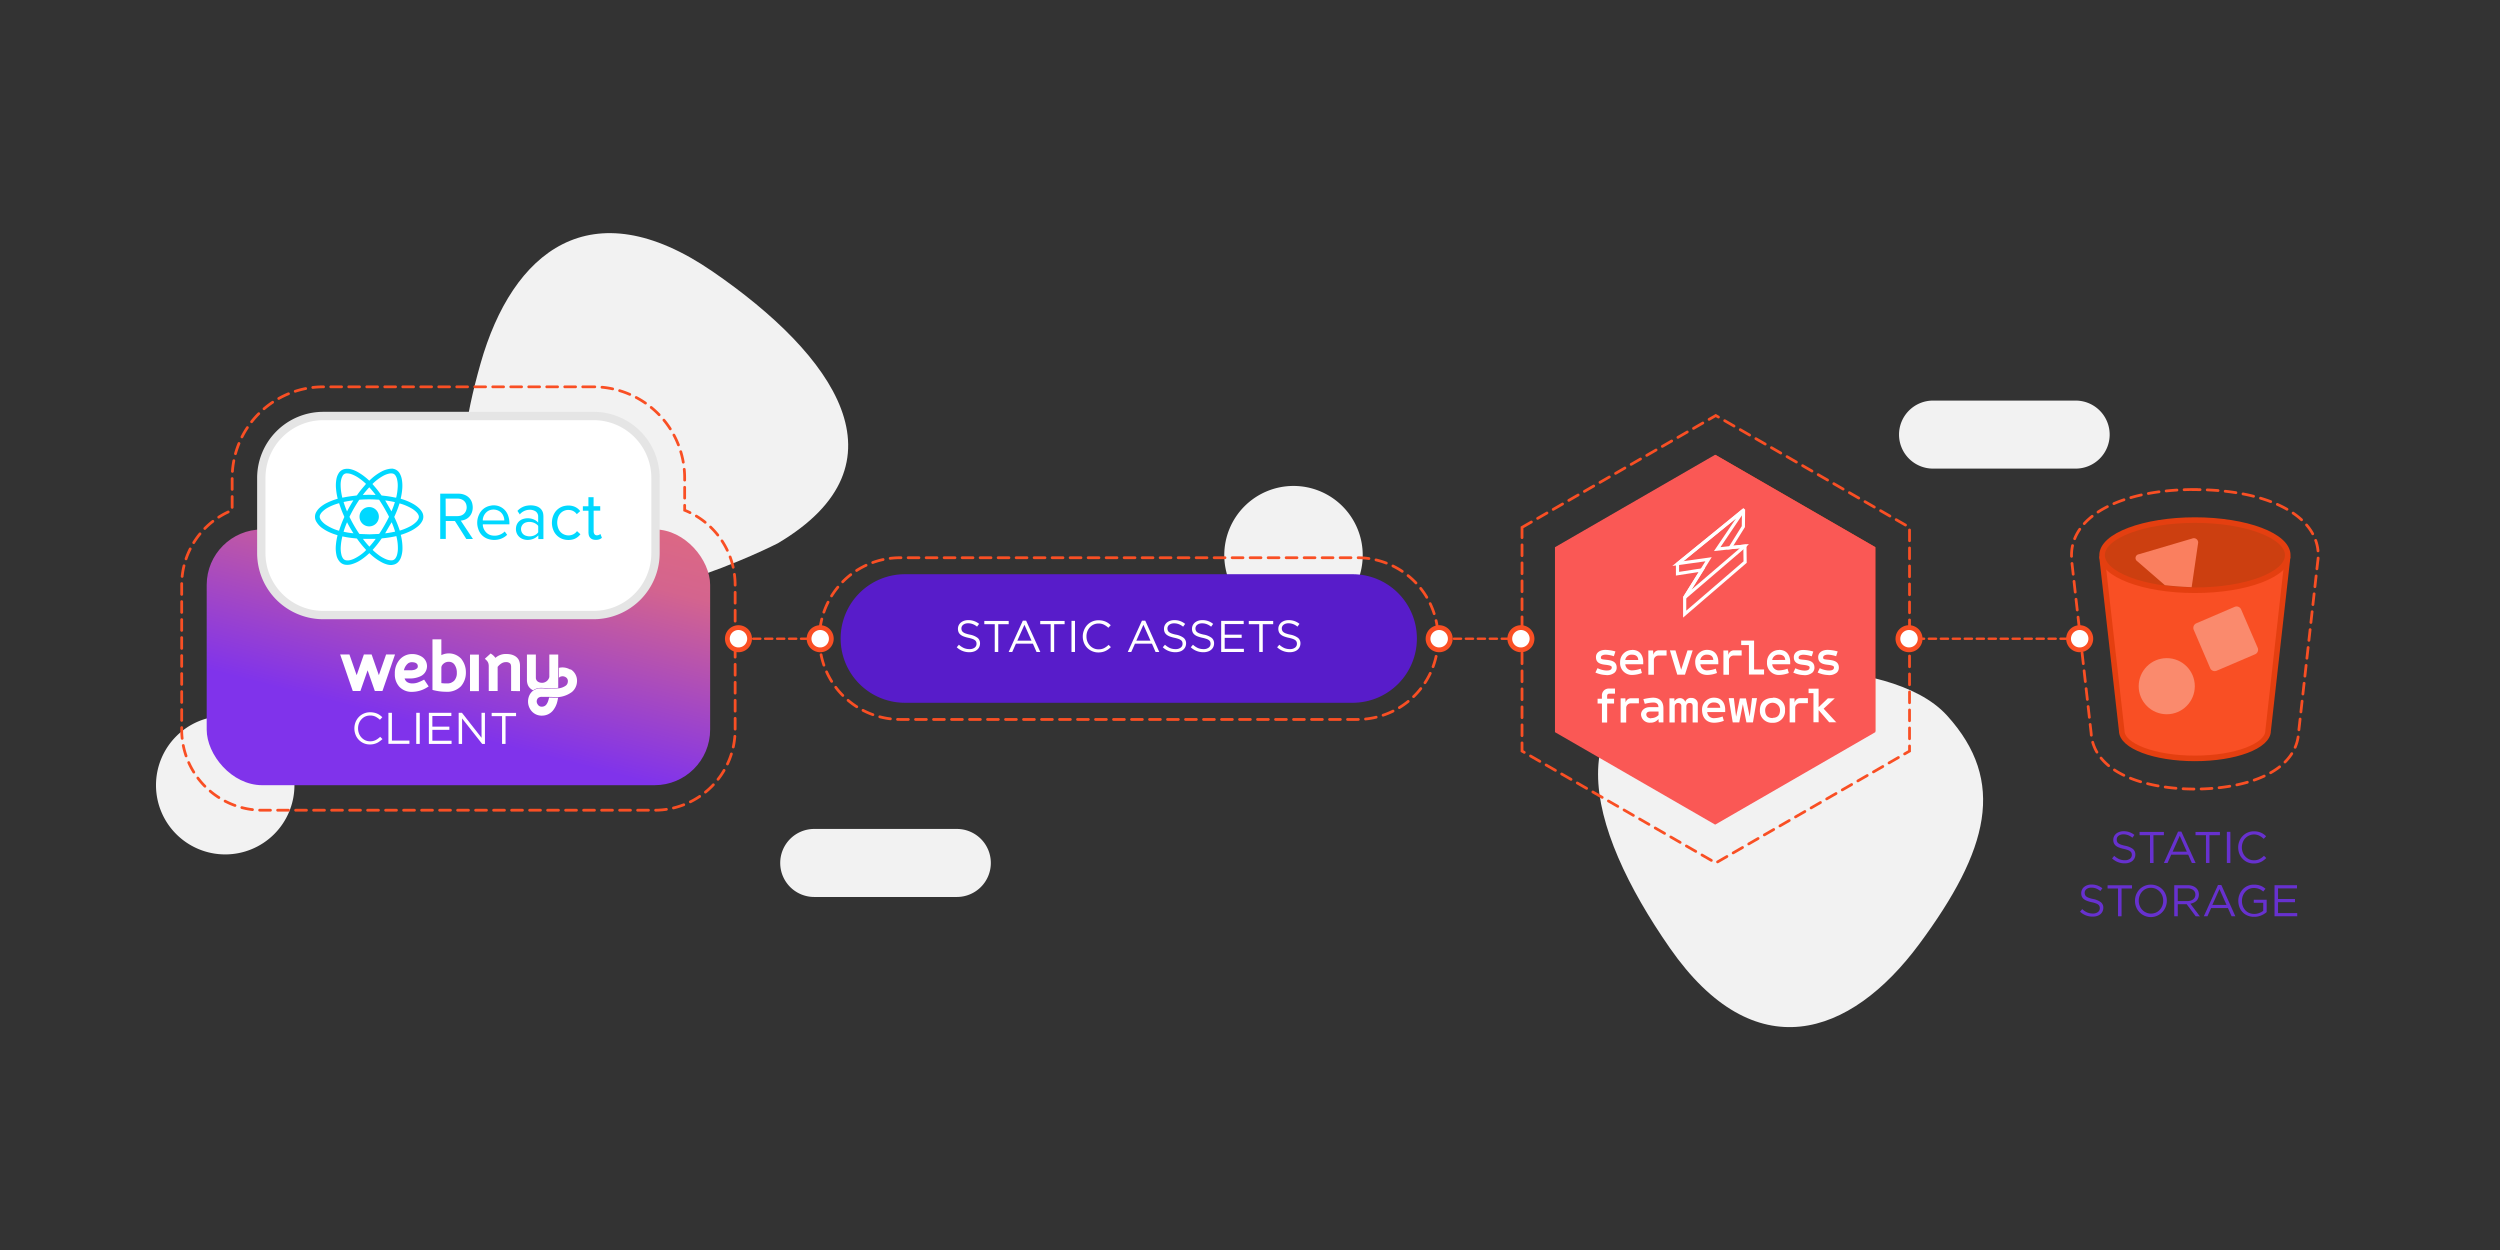 <svg xmlns="http://www.w3.org/2000/svg" xmlns:xlink="http://www.w3.org/1999/xlink" viewBox="0 0 900 450"><rect x="0" y="0" width="900" height="450" fill="#333333" stroke="none"/><defs><linearGradient id="a" x1="158.39" y1="262.56" x2="190.61" y2="136.71" gradientUnits="userSpaceOnUse"><stop offset="0" stop-color="#8033eb"/><stop offset="0.53" stop-color="#d4648e"/><stop offset="1" stop-color="#ec7071"/></linearGradient></defs><title>Artboard 2 copy 4</title><path d="M759.48,156.45a12.25,12.25,0,0,1-12.25,12.25H695.9a12.25,12.25,0,0,1-12.25-12.25h0a12.25,12.25,0,0,1,12.25-12.24h51.33a12.25,12.25,0,0,1,12.25,12.24Z" style="fill:#f2f2f2"/><path d="M356.7,310.66a12.24,12.24,0,0,1-12.24,12.25H293.13a12.24,12.24,0,0,1-12.25-12.25h0a12.24,12.24,0,0,1,12.25-12.24h51.33a12.24,12.24,0,0,1,12.24,12.24Z" style="fill:#f2f2f2"/><path d="M280,195.59s-58.87,30.26-87.38,15.68S161.55,171.2,173,130.86s39.66-63.25,83.48-33.16S328.31,167,280,195.59Z" style="fill:#f2f2f2"/><path d="M613.64,241.41s65.77-7.53,87.29,16.18,15,48.47-9.94,82.19-59.44,45.17-89.81,1.55S558.39,251.11,613.64,241.41Z" style="fill:#f2f2f2"/><path d="M490.58,199.86a24.92,24.92,0,1,1-24.92-24.92A24.92,24.92,0,0,1,490.58,199.86Z" style="fill:#f2f2f2"/><path d="M106,282.68a24.92,24.92,0,1,1-24.92-24.93A24.92,24.92,0,0,1,106,282.68Z" style="fill:#f2f2f2"/><path d="M756.75,200.71l7.07,62.36c0,5.5,11.8,9.95,26.35,9.95s26.35-4.45,26.35-9.95l7-62.36Z" style="fill:#f94f24;stroke:#e43f10;stroke-linecap:round;stroke-linejoin:round;stroke-width:2px"/><path d="M823.59,199.86c0,7-15,12.63-33.42,12.63s-33.42-5.66-33.42-12.63,15-12.63,33.42-12.63S823.59,192.88,823.59,199.86Z" style="fill:#cc3f10;stroke:#e43f10;stroke-linecap:round;stroke-miterlimit:10;stroke-width:2px"/><path d="M812.77,233.2a1.78,1.78,0,0,1-.94,2.34L798,241.46a1.78,1.78,0,0,1-2.34-.94l-5.92-13.79a1.79,1.79,0,0,1,.94-2.34l13.79-5.92a1.78,1.78,0,0,1,2.34.94Z" style="fill:#fa8a6d"/><circle cx="780.03" cy="247.03" r="10.1" style="fill:#fa8a6d"/><path d="M789,211.38l2.29-15.69a1.55,1.55,0,0,0-2.1-1.82L770,199.53a1.38,1.38,0,0,0-.56,2.54l9.91,8.59C781.35,210.89,784.9,211.23,789,211.38Z" style="fill:#fa7f5f"/><path d="M790.17,176.23c-26.57,0-44.42,9.49-44.42,23.63,0,.16,0,.33,0,.5a10.31,10.31,0,0,0,.06,1.57l7,62c.25,4.32,2.56,11.61,14.25,16.27,6.25,2.49,14.45,3.86,23.08,3.86s16.83-1.37,23.08-3.86c11.7-4.67,14-12,14.25-16.28l6.91-61.73a15.32,15.32,0,0,0,.18-2.29c0-14.14-17.85-23.63-44.42-23.63Z" style="fill:none;stroke:#f94f24;stroke-linecap:round;stroke-miterlimit:10;stroke-dasharray:3.888,2.592"/><rect x="74.41" y="190.59" width="181.24" height="92.08" rx="20" ry="20" style="fill:url(#a)"/><polygon points="560.25 196.97 617.68 163.81 675.12 196.97 675.12 263.28 617.68 296.45 560.25 263.28 560.25 196.97" style="fill:#f94f24"/><polygon points="547.93 189.86 617.68 149.59 687.43 189.86 687.43 270.39 617.68 310.66 547.93 270.39 547.93 189.86" style="fill:none;stroke:#f94f24;stroke-linecap:round;stroke-miterlimit:10;stroke-dasharray:3.888,2.592"/><path d="M510.08,229.86A23.14,23.14,0,0,1,486.94,253H325.77a23.14,23.14,0,0,1-23.14-23.14h0a23.14,23.14,0,0,1,23.14-23.14H486.94a23.14,23.14,0,0,1,23.14,23.14Z" style="fill:#581cca"/><path d="M517.71,229.86A29.08,29.08,0,0,1,488.63,259H324.08A29.09,29.09,0,0,1,295,229.86h0a29.08,29.08,0,0,1,29.08-29.08H488.63a29.07,29.07,0,0,1,29.08,29.08Z" style="fill:none;stroke:#f94f24;stroke-linecap:round;stroke-miterlimit:10;stroke-dasharray:3.888,2.592"/><path d="M346.25,227a1.47,1.47,0,0,0,.47.58,3.14,3.14,0,0,0,.92.48,11.08,11.08,0,0,0,1.52.41,6.63,6.63,0,0,1,2.76,1.15,2.49,2.49,0,0,1,.89,2,3,3,0,0,1-.28,1.31,2.8,2.8,0,0,1-.79,1,3.29,3.29,0,0,1-1.2.64,5,5,0,0,1-1.54.23,6.51,6.51,0,0,1-4.57-1.78l.78-.92a6.92,6.92,0,0,0,1.78,1.19,5.11,5.11,0,0,0,2.06.39,2.9,2.9,0,0,0,1.82-.53,1.69,1.69,0,0,0,.68-1.39,1.81,1.81,0,0,0-.13-.72,1.5,1.5,0,0,0-.45-.57,3.18,3.18,0,0,0-.89-.46,11.41,11.41,0,0,0-1.45-.4,12.32,12.32,0,0,1-1.68-.48,4.13,4.13,0,0,1-1.18-.66,2.39,2.39,0,0,1-.69-.9,3.17,3.17,0,0,1-.22-1.22,2.84,2.84,0,0,1,.27-1.23,3,3,0,0,1,.77-1,3.87,3.87,0,0,1,1.17-.64,4.62,4.62,0,0,1,1.47-.23,6.1,6.1,0,0,1,2.15.34,6.23,6.23,0,0,1,1.79,1l-.74,1a5.5,5.5,0,0,0-1.58-.92,4.81,4.81,0,0,0-1.65-.29,3.43,3.43,0,0,0-1,.14,2.66,2.66,0,0,0-.75.39,1.64,1.64,0,0,0-.65,1.3A2.09,2.09,0,0,0,346.25,227Z" style="fill:#fff"/><path d="M359.37,234.71h-1.26v-10h-3.76v-1.17h8.78v1.17h-3.76Z" style="fill:#fff"/><path d="M374.51,234.71h-1.36l-1.31-3h-6.1l-1.33,3h-1.29l5.1-11.28h1.18Zm-5.71-9.79-2.56,5.71h5.1Z" style="fill:#fff"/><path d="M379.5,234.71h-1.26v-10h-3.76v-1.17h8.78v1.17H379.5Z" style="fill:#fff"/><path d="M387,223.51v11.2h-1.26v-11.2Z" style="fill:#fff"/><path d="M399,233.74a5.62,5.62,0,0,1-2.19,1,6.54,6.54,0,0,1-1.39.14,5.5,5.5,0,0,1-2.24-.45,5.43,5.43,0,0,1-2.95-3,6.16,6.16,0,0,1-.43-2.28,6,6,0,0,1,.43-2.25A5.82,5.82,0,0,1,391.4,225a5.52,5.52,0,0,1,4.07-1.7,7.24,7.24,0,0,1,1.38.12,6.72,6.72,0,0,1,1.15.36,6.13,6.13,0,0,1,1,.56,9.89,9.89,0,0,1,.87.73L399,226a6.7,6.7,0,0,0-1.54-1.1,4.19,4.19,0,0,0-2-.43,4.1,4.1,0,0,0-1.72.35,4.17,4.17,0,0,0-1.37,1,4.63,4.63,0,0,0-.92,1.47,4.89,4.89,0,0,0-.32,1.81,5,5,0,0,0,.32,1.83,4.63,4.63,0,0,0,.92,1.47,4.35,4.35,0,0,0,1.37,1,4.11,4.11,0,0,0,1.72.36,4.39,4.39,0,0,0,2-.42,7.1,7.1,0,0,0,1.63-1.19l.83.81A8.44,8.44,0,0,1,399,233.74Z" style="fill:#fff"/><path d="M417.34,234.71H416l-1.31-3h-6.1l-1.33,3H406l5.1-11.28h1.19Zm-5.71-9.79-2.56,5.71h5.1Z" style="fill:#fff"/><path d="M420.43,227a1.44,1.44,0,0,0,.46.58,3.35,3.35,0,0,0,.93.48,10.33,10.33,0,0,0,1.52.41,6.63,6.63,0,0,1,2.76,1.15,2.52,2.52,0,0,1,.89,2,3,3,0,0,1-.29,1.31,2.89,2.89,0,0,1-.78,1,3.29,3.29,0,0,1-1.2.64,5.07,5.07,0,0,1-1.54.23,6.51,6.51,0,0,1-4.58-1.78l.79-.92a6.88,6.88,0,0,0,1.77,1.19,5.16,5.16,0,0,0,2.07.39,2.87,2.87,0,0,0,1.81-.53,1.66,1.66,0,0,0,.68-1.39,2,2,0,0,0-.12-.72,1.5,1.5,0,0,0-.45-.57,3.33,3.33,0,0,0-.89-.46,11.91,11.91,0,0,0-1.45-.4,11.91,11.91,0,0,1-1.68-.48,4,4,0,0,1-1.18-.66,2.39,2.39,0,0,1-.69-.9,3,3,0,0,1-.22-1.22,2.84,2.84,0,0,1,.27-1.23,3,3,0,0,1,.77-1,3.94,3.94,0,0,1,1.16-.64,4.64,4.64,0,0,1,1.48-.23,5.85,5.85,0,0,1,3.93,1.36l-.73,1a5.63,5.63,0,0,0-1.58-.92,4.87,4.87,0,0,0-1.66-.29,3.31,3.31,0,0,0-1,.14,2.66,2.66,0,0,0-.75.39,1.64,1.64,0,0,0-.65,1.3A1.88,1.88,0,0,0,420.43,227Z" style="fill:#fff"/><path d="M430.51,227a1.44,1.44,0,0,0,.46.58,3.35,3.35,0,0,0,.93.48,10.33,10.33,0,0,0,1.52.41,6.63,6.63,0,0,1,2.76,1.15,2.52,2.52,0,0,1,.89,2,3,3,0,0,1-.29,1.31,2.89,2.89,0,0,1-.78,1,3.29,3.29,0,0,1-1.2.64,5.07,5.07,0,0,1-1.54.23,6.51,6.51,0,0,1-4.58-1.78l.79-.92a6.88,6.88,0,0,0,1.77,1.19,5.16,5.16,0,0,0,2.07.39,2.87,2.87,0,0,0,1.81-.53,1.66,1.66,0,0,0,.68-1.39,2,2,0,0,0-.12-.72,1.5,1.5,0,0,0-.45-.57,3.33,3.33,0,0,0-.89-.46,11.91,11.91,0,0,0-1.45-.4,11.91,11.91,0,0,1-1.68-.48,4,4,0,0,1-1.18-.66,2.39,2.39,0,0,1-.69-.9,3,3,0,0,1-.22-1.22,2.84,2.84,0,0,1,.27-1.23,3,3,0,0,1,.77-1,3.94,3.94,0,0,1,1.16-.64,4.64,4.64,0,0,1,1.48-.23,5.85,5.85,0,0,1,3.93,1.36l-.73,1a5.63,5.63,0,0,0-1.58-.92,4.87,4.87,0,0,0-1.66-.29,3.31,3.31,0,0,0-1,.14,2.66,2.66,0,0,0-.75.39,1.64,1.64,0,0,0-.65,1.3A1.88,1.88,0,0,0,430.51,227Z" style="fill:#fff"/><path d="M447.74,224.66h-6.83v3.83H447v1.15h-6.11v3.92h6.91v1.15h-8.18v-11.2h8.1Z" style="fill:#fff"/><path d="M454.59,234.71h-1.27v-10h-3.76v-1.17h8.79v1.17h-3.76Z" style="fill:#fff"/><path d="M461.6,227a1.44,1.44,0,0,0,.46.58,3.08,3.08,0,0,0,.93.48,10.33,10.33,0,0,0,1.52.41,6.63,6.63,0,0,1,2.76,1.15,2.52,2.52,0,0,1,.89,2,3,3,0,0,1-.29,1.31,2.89,2.89,0,0,1-.78,1,3.42,3.42,0,0,1-1.21.64,5,5,0,0,1-1.53.23,6.51,6.51,0,0,1-4.58-1.78l.79-.92a6.71,6.71,0,0,0,1.77,1.19,5.16,5.16,0,0,0,2.07.39,2.89,2.89,0,0,0,1.81-.53,1.66,1.66,0,0,0,.68-1.39,1.81,1.81,0,0,0-.13-.72,1.33,1.33,0,0,0-.45-.57,3.18,3.18,0,0,0-.89-.46,11.41,11.41,0,0,0-1.45-.4,11.75,11.75,0,0,1-1.67-.48,4,4,0,0,1-1.18-.66,2.39,2.39,0,0,1-.69-.9,3,3,0,0,1-.23-1.22,2.71,2.71,0,0,1,.28-1.23,3,3,0,0,1,.76-1,3.87,3.87,0,0,1,1.17-.64,4.62,4.62,0,0,1,1.47-.23,6.16,6.16,0,0,1,2.16.34,6.32,6.32,0,0,1,1.78,1l-.74,1a5.45,5.45,0,0,0-1.57-.92,4.87,4.87,0,0,0-1.66-.29,3.31,3.31,0,0,0-1,.14,2.41,2.41,0,0,0-.75.39,1.58,1.58,0,0,0-.48.58,1.47,1.47,0,0,0-.17.72A1.88,1.88,0,0,0,461.6,227Z" style="fill:#fff"/><path d="M136.72,266.84a5.05,5.05,0,0,1-1,.62,5.76,5.76,0,0,1-2.56.54,5.41,5.41,0,0,1-4-1.67A5.39,5.39,0,0,1,128,264.5a6.32,6.32,0,0,1,0-4.53,5.68,5.68,0,0,1,1.18-1.85,5.42,5.42,0,0,1,1.79-1.24,5.48,5.48,0,0,1,2.27-.46,6.47,6.47,0,0,1,1.38.13,5,5,0,0,1,1.15.36,4.63,4.63,0,0,1,1,.56,8.41,8.41,0,0,1,.87.73l-.87.92a7.37,7.37,0,0,0-1.54-1.1,4.19,4.19,0,0,0-2-.43,4.3,4.3,0,0,0-1.72.35,4.15,4.15,0,0,0-1.37,1,4.29,4.29,0,0,0-.91,1.46,5.18,5.18,0,0,0,0,3.64,4.24,4.24,0,0,0,.91,1.47,4.33,4.33,0,0,0,1.37,1,4.14,4.14,0,0,0,1.72.36,4.26,4.26,0,0,0,2-.43,6.9,6.9,0,0,0,1.63-1.19l.83.82A8.32,8.32,0,0,1,136.72,266.84Z" style="fill:#fff"/><path d="M139.83,256.61h1.26v10h6.31v1.17h-7.57Z" style="fill:#fff"/><path d="M151.11,256.61v11.2h-1.26v-11.2Z" style="fill:#fff"/><path d="M162.49,257.76h-6.84v3.83h6.12v1.15h-6.12v3.92h6.92v1.15h-8.18v-11.2h8.1Z" style="fill:#fff"/><path d="M173.35,256.61h1.23v11.2h-1l-7.23-9.18v9.18h-1.23v-11.2h1.18l7.06,9Z" style="fill:#fff"/><path d="M182,267.81h-1.26v-10H177v-1.17h8.78v1.17H182Z" style="fill:#fff"/><path d="M141.57,235.6H139l-2.18,6.23-.43,1.24-2.61-7.47H131l-2.6,7.47-.44-1.24-2.17-6.23h-3.34l.24.68.84,2.4,2,5.84,1.47,4.25h2.74l2.6-7.46,2.6,7.46h2.74l1.47-4.25,2-5.84.83-2.4.24-.68Zm11.11,9.06-.4.21a16.27,16.27,0,0,1-1.83.82,5.68,5.68,0,0,1-1.95.34,3.4,3.4,0,0,1-2-.53,2.46,2.46,0,0,1-.84-1.25h1.73a8.86,8.86,0,0,0,4.08-.84,4,4,0,0,0,.44-6.95,6.36,6.36,0,0,0-3.52-1,5.87,5.87,0,0,0-4.59,2.1,7.43,7.43,0,0,0-1.66,5,6.59,6.59,0,0,0,1.62,4.67,6,6,0,0,0,4.6,1.84,10.31,10.31,0,0,0,5.53-1.69l.43-.27Zm-5.51-6a2.18,2.18,0,0,1,1.09-.27,4.41,4.41,0,0,1,.87.09,2,2,0,0,1,.7.28,1.23,1.23,0,0,1,.4.4,1.18,1.18,0,0,1,.17.67.93.93,0,0,1-.21.71,2.8,2.8,0,0,1-.84.54,5.34,5.34,0,0,1-2,.21h-1.93a4.35,4.35,0,0,1,.84-1.82A3.66,3.66,0,0,1,147.17,238.63Zm19-1.36a6.09,6.09,0,0,0-7.28-1.45v-5.69h-3.2v18.2l.36.1a18.83,18.83,0,0,0,4.57.58,6.89,6.89,0,0,0,5.34-2,7.47,7.47,0,0,0,1.76-5A7.68,7.68,0,0,0,166.12,237.27Zm-3.62,8.44a3.77,3.77,0,0,1-1.66.29c-.52,0-1.24,0-2-.12v-5.6a1.72,1.72,0,0,1,.53-1.14,2.77,2.77,0,0,1,2.15-.92,2.4,2.4,0,0,1,2.17,1.2,4.92,4.92,0,0,1,.72,2.72,4.09,4.09,0,0,1-.85,2.76A2.92,2.92,0,0,1,162.5,245.71Zm6.65-10.09h3.2v13.16h-3.2Zm18,13.17v-9.13a4.83,4.83,0,0,0-.39-2c-.71-1.45-2.32-2.25-4.52-2.25a5.59,5.59,0,0,0-3.94,1.39,5.39,5.39,0,0,0-1.38-1.35l-.33-.23-2.09,1.9.39.38a3,3,0,0,1,.78,1,3.5,3.5,0,0,1,.23,1.32v8.92h3.2v-8.68a5.28,5.28,0,0,1,1.28-1.2,3,3,0,0,1,1.74-.53,2.08,2.08,0,0,1,1.43.45c.2.18.4.49.4,1.42v8.53Zm4.74-.32c1.8-1.3,3.68-.76,5.57-.69h.35a25.5,25.5,0,0,0,3.1-.19v-12h-3.2v8.11a2.74,2.74,0,0,1-2.44,2.08s-2.16.17-2.41-1.66v-8.52h-3.21v9.13a4.7,4.7,0,0,0,.4,2A3.7,3.7,0,0,0,191.87,248.47Z" style="fill:#fff"/><path d="M205.3,241.06a5.43,5.43,0,0,0-4.11-.63h0v3.63a.79.79,0,0,1,.14-.18,1.12,1.12,0,0,1,.24-.19,2.1,2.1,0,0,1,2.07.09,1.61,1.61,0,0,1,.78,1.63,1.9,1.9,0,0,1-.69,1.39,5.62,5.62,0,0,1-2.58,1h0l-.1,0h0c-.45,0-1.88.16-3.19.14h-.71c-.64,0-1.23-.08-1.73-.12h-.51l-.45,0-.38,0h-.12a5.14,5.14,0,0,0-1.82.68.1.1,0,0,1,0,0,4.33,4.33,0,0,0-1.31,1.35,5.31,5.31,0,0,0,0,5.39,4.8,4.8,0,0,0,4.54,2.38,5.06,5.06,0,0,0,3.61-1.73,8.12,8.12,0,0,0,1.69-3.49c.1-.41.18-.82.24-1.21-.48,0-2.27-.05-3.24-.07-.08.35-.16.69-.26,1a4.56,4.56,0,0,1-.81,1.62,2,2,0,0,1-1.4.66,1.64,1.64,0,0,1-1.62-.81,1.77,1.77,0,0,1,.14-2.31,2,2,0,0,1,1.51-.4c.61,0,1.21,0,1.8,0h.68l3.29.08a9.59,9.59,0,0,0,4.91-1.86,5.13,5.13,0,0,0,1.8-3.58,4.82,4.82,0,0,0-2.29-4.58" style="fill:#fff"/><path d="M116.38,149.76h97.3a22.3,22.3,0,0,1,22.3,22.3v27.05a22.31,22.31,0,0,1-22.31,22.31h-97.3a22.3,22.3,0,0,1-22.3-22.3V172.06A22.31,22.31,0,0,1,116.38,149.76Z" style="fill:#fff;stroke:#e5e5e5;stroke-miterlimit:10;stroke-width:3px"/><path d="M213.68,139.26h-97.3a32.84,32.84,0,0,0-32.8,32.8v11.63a29,29,0,0,0-18.17,26.9v52.09a29,29,0,0,0,29,29H235.65a29,29,0,0,0,29-29V210.59a29,29,0,0,0-18.17-26.9V172.06a32.84,32.84,0,0,0-32.8-32.8Z" style="fill:none;stroke:#f94f24;stroke-linecap:round;stroke-miterlimit:10;stroke-dasharray:3.888,2.592"/><path d="M141.25,168.7l.29.06a3.32,3.32,0,0,1,2.36,1.68,6.47,6.47,0,0,1,.77,2.21,13.11,13.11,0,0,1,.15,3.19,22.4,22.4,0,0,1-.55,3.55,1.57,1.57,0,0,0,0,.16l.21.07a19.67,19.67,0,0,1,4,1.64,10.78,10.78,0,0,1,2.48,1.8,5.57,5.57,0,0,1,.95,1.22,3.31,3.31,0,0,1,0,3.46,6.31,6.31,0,0,1-1.47,1.74,13.83,13.83,0,0,1-3.3,2,22.66,22.66,0,0,1-2.64,1l-.21.07c0,.2.09.4.13.6a18.76,18.76,0,0,1,.47,4.22,9.85,9.85,0,0,1-.46,3.05,4.9,4.9,0,0,1-1,1.82,3.23,3.23,0,0,1-2,1.08l-.38.08h-.49l-.18,0-.7-.11a9,9,0,0,1-2.5-1,18.38,18.38,0,0,1-3.76-2.74l-.46-.42a.86.86,0,0,0-.14.13,20.83,20.83,0,0,1-2.8,2.24,11.82,11.82,0,0,1-3.26,1.57,5.68,5.68,0,0,1-2.39.24,3.26,3.26,0,0,1-2.2-1.25,5.16,5.16,0,0,1-1-2,11.88,11.88,0,0,1-.24-3.94,21,21,0,0,1,.55-3.25,1.38,1.38,0,0,0,0-.2l-.17-.06a20.22,20.22,0,0,1-2.26-.8,15.14,15.14,0,0,1-3.36-1.92A7.37,7.37,0,0,1,114,188a3.45,3.45,0,0,1,0-3.91,6.11,6.11,0,0,1,1-1.23,11.44,11.44,0,0,1,2.76-1.86,21.7,21.7,0,0,1,3.64-1.4.94.94,0,0,0,.15-.06s0-.08,0-.11a21.85,21.85,0,0,1-.58-3.5,12.85,12.85,0,0,1,.14-3.45,6,6,0,0,1,.74-2,3.29,3.29,0,0,1,2.07-1.59,4.89,4.89,0,0,1,2.25,0A10,10,0,0,1,128.9,170a20.27,20.27,0,0,1,3.91,2.93l.13.11.71-.65a18.22,18.22,0,0,1,3.75-2.66,9.06,9.06,0,0,1,2.68-.92l.34-.06ZM133,192.36l3.31-.14a.32.32,0,0,0,.3-.17,57.09,57.09,0,0,0,3.35-5.83.37.37,0,0,0,0-.38c-.33-.61-.64-1.24-1-1.84-.73-1.35-1.52-2.65-2.37-3.93a.35.35,0,0,0-.31-.18l-1.51-.08a45.82,45.82,0,0,0-5.24.08.34.34,0,0,0-.28.16,48.47,48.47,0,0,0-3.37,5.85.31.31,0,0,0,0,.32,47.43,47.43,0,0,0,3.39,5.86.29.29,0,0,0,.26.15Zm-10.91-11.2H122l-.39.12a17.38,17.38,0,0,0-3.6,1.48,8.65,8.65,0,0,0-2,1.49,3.72,3.72,0,0,0-.79,1.13,1.62,1.62,0,0,0,0,1.24,3.27,3.27,0,0,0,.58.95,7.18,7.18,0,0,0,1.69,1.47A16.54,16.54,0,0,0,121.8,191l.25.07a1.62,1.62,0,0,1,.06-.17,40,40,0,0,1,1.77-4.6.46.46,0,0,0,0-.44,38.66,38.66,0,0,1-1.74-4.52ZM131.82,198l-1-1.13c-.8-.92-1.54-1.88-2.25-2.88a.36.36,0,0,0-.27-.15l-1.42-.14c-1-.12-2.1-.28-3.14-.5l-.52-.1,0,.16a19.5,19.5,0,0,0-.55,3.65,9.78,9.78,0,0,0,.23,2.75,3.76,3.76,0,0,0,.58,1.35,1.68,1.68,0,0,0,1.19.71,3.42,3.42,0,0,0,1,0,7,7,0,0,0,1.89-.62,15.69,15.69,0,0,0,3.63-2.46Zm10.87-5-.52.11a40,40,0,0,1-4.48.68.48.48,0,0,0-.42.23,36.46,36.46,0,0,1-3,3.8l-.12.14.11.12a21.52,21.52,0,0,0,2,1.69,12.36,12.36,0,0,0,2.74,1.56,5,5,0,0,0,1.9.4,1.72,1.72,0,0,0,1.51-.82,4.32,4.32,0,0,0,.48-1,8.75,8.75,0,0,0,.35-2.59,17,17,0,0,0-.5-4.09Zm-10.91-18.82a1,1,0,0,1-.15-.11,19.28,19.28,0,0,0-2.27-1.85,11.69,11.69,0,0,0-2.81-1.5,5.07,5.07,0,0,0-1.64-.31,1.68,1.68,0,0,0-1.62,1,5,5,0,0,0-.35.83,8.12,8.12,0,0,0-.31,2.45,18.36,18.36,0,0,0,.5,4c0,.16.08.33.11.48.77-.14,1.51-.3,2.26-.41.9-.14,1.81-.25,2.72-.36a.41.41,0,0,0,.35-.19,38.53,38.53,0,0,1,2.51-3.18Zm10.83,5c0-.11.06-.2.08-.29a19.72,19.72,0,0,0,.48-3.41,9.93,9.93,0,0,0-.23-2.93,4,4,0,0,0-.65-1.47,1.59,1.59,0,0,0-1-.62,3.24,3.24,0,0,0-1.28.05,7.73,7.73,0,0,0-2.12.83,17.85,17.85,0,0,0-3.75,2.83l-.06.08.09.1c.54.63,1.09,1.25,1.6,1.89s1,1.32,1.49,2a.35.35,0,0,0,.29.16l.72.08a36,36,0,0,1,3.58.57Zm1.25,11.81H144a19.44,19.44,0,0,0,3.88-1.63,9.27,9.27,0,0,0,2-1.52,3.8,3.8,0,0,0,.76-1.1,1.57,1.57,0,0,0,0-1.34,3.47,3.47,0,0,0-.63-.93,8.07,8.07,0,0,0-1.78-1.41,18.09,18.09,0,0,0-3.91-1.7l-.48-.14a.77.77,0,0,1-.06.15,35.84,35.84,0,0,1-1.77,4.54.39.39,0,0,0,0,.35,37.6,37.6,0,0,1,1.84,4.57ZM138.65,192a33.67,33.67,0,0,0,3.59-.62A33.25,33.25,0,0,0,141,188C140.18,189.33,139.42,190.65,138.65,192Zm-13.71-4a32.87,32.87,0,0,0-1.26,3.42,24,24,0,0,0,3.56.56C126.41,190.71,125.65,189.4,124.94,188ZM135.25,194h-4.6a34.77,34.77,0,0,0,2.33,2.79A31.78,31.78,0,0,0,135.25,194Zm-4.62-15.81c1.55-.07,3.06-.07,4.6,0a32.55,32.55,0,0,0-2.29-2.76A34.58,34.58,0,0,0,130.63,178.16Zm10.3,5.9a32.19,32.19,0,0,0,1.23-3.32,32.88,32.88,0,0,0-3.5-.61Zm-17.23-3.34a34,34,0,0,0,1.23,3.37c.71-1.37,1.46-2.67,2.29-4C126,180.27,124.87,180.46,123.7,180.72Z" style="fill:#00d8ff;fill-rule:evenodd"/><path d="M165.88,187.43l4.39,6.62-.13,0c-.71,0-1.42,0-2.13,0-.13,0-.17-.06-.23-.15l-3-4.76c-.32-.48-.63-1-.94-1.46a.22.22,0,0,0-.21-.13h-3.15v6.47h-2V177.73H165a5.68,5.68,0,0,1,2.65.59,4.44,4.44,0,0,1,2.44,3.36,5.34,5.34,0,0,1-.18,2.69,4.34,4.34,0,0,1-3.12,2.89c-.22.07-.46.09-.68.14Zm-5.42-1.63h4.18a4,4,0,0,0,1-.12,2.93,2.93,0,0,0,2.06-1.65,3.23,3.23,0,0,0,.24-2,2.83,2.83,0,0,0-1.5-2.13,3.74,3.74,0,0,0-1.8-.4h-4.21Z" style="fill:#00d8ff;fill-rule:evenodd"/><path d="M183.37,188.75h-9.55c0,.16,0,.29,0,.42a4.38,4.38,0,0,0,1.07,2.35,3.74,3.74,0,0,0,2.39,1.27,5.1,5.1,0,0,0,4.32-1.36,1,1,0,0,1,.1-.09l.88,1.2-.51.44a6.4,6.4,0,0,1-3.06,1.31,6.82,6.82,0,0,1-3.11-.21,5.45,5.45,0,0,1-3.74-3.71,6.76,6.76,0,0,1,.29-5.09,5.48,5.48,0,0,1,4-3.2,5.43,5.43,0,0,1,6.43,3.42,8.06,8.06,0,0,1,.5,3.16A.51.51,0,0,1,183.37,188.75Zm-9.56-1.38h7.74a3.9,3.9,0,0,0-.34-1.62,3.64,3.64,0,0,0-2-2,4.06,4.06,0,0,0-2.23-.25,3.48,3.48,0,0,0-1.76.81,4.17,4.17,0,0,0-1.32,2.15A3,3,0,0,0,173.81,187.37Z" style="fill:#00d8ff;fill-rule:evenodd"/><path d="M187.15,185.21l-.87-1.28.09-.11A6,6,0,0,1,190,182a7.12,7.12,0,0,1,2.68.12,4.32,4.32,0,0,1,1.3.52,3.32,3.32,0,0,1,1.57,2.34,6.61,6.61,0,0,1,.08,1c0,2.62,0,5.25,0,7.87v.21h-1.83v-1.31l-.15.13a5,5,0,0,1-3,1.44,4.83,4.83,0,0,1-2.17-.17,3.85,3.85,0,0,1-2.34-1.93,4,4,0,0,1-.37-2.27,3.64,3.64,0,0,1,.84-2,3.71,3.71,0,0,1,1.81-1.15,5.54,5.54,0,0,1,4.27.47,4.21,4.21,0,0,1,.94.74,1.71,1.71,0,0,1,.11.14s0-.07,0-.09c0-.73,0-1.46,0-2.19a2.2,2.2,0,0,0-1.33-2,3.89,3.89,0,0,0-2-.34,4.64,4.64,0,0,0-3.18,1.53A1.06,1.06,0,0,1,187.15,185.21Zm6.61,5.24v-.68c0-.5,0-.5-.36-.84a4.29,4.29,0,0,0-4.11-.84,2.48,2.48,0,0,0-1.62,3.06,2.43,2.43,0,0,0,1.71,1.73,4.1,4.1,0,0,0,2.59,0,3.48,3.48,0,0,0,1.68-1.11.41.41,0,0,0,.11-.3C193.75,191.09,193.76,190.77,193.76,190.45Z" style="fill:#00d8ff;fill-rule:evenodd"/><path d="M208.87,184l-1.22,1.1-.08-.09A3.45,3.45,0,0,0,205,183.6a3.85,3.85,0,0,0-3.26,1.23,4.28,4.28,0,0,0-1,2.06,5.62,5.62,0,0,0,.22,3.25,3.77,3.77,0,0,0,2.4,2.38,3.87,3.87,0,0,0,2.95-.14,3.47,3.47,0,0,0,1.27-1l.14-.18,1.23,1.13a6,6,0,0,1-.81.86,4.82,4.82,0,0,1-2.41,1.11,6.48,6.48,0,0,1-3-.19,5.56,5.56,0,0,1-3.41-3,6.79,6.79,0,0,1-.6-3.47,6.51,6.51,0,0,1,.73-2.62,5.49,5.49,0,0,1,4-2.92,6.1,6.1,0,0,1,3.14.21A4.9,4.9,0,0,1,208.87,184Z" style="fill:#00d8ff;fill-rule:evenodd"/><path d="M211.83,183.86h-2v-1.61h2V179h1.86c0,.27,0,.53,0,.8v2.42c.27,0,.53,0,.78,0h1.61v1.62h-2.37a1.28,1.28,0,0,0,0,.17v7.21a2.12,2.12,0,0,0,.16.83,1.06,1.06,0,0,0,1.11.66,1.82,1.82,0,0,0,1.15-.48s0,.07.06.1c.14.36.28.71.41,1.06s.07.23-.1.37a2.9,2.9,0,0,1-1.46.57,3.89,3.89,0,0,1-1.48-.09,2.16,2.16,0,0,1-1.63-1.79,5.55,5.55,0,0,1-.08-1q0-3.66,0-7.34Z" style="fill:#00d8ff;fill-rule:evenodd"/><path d="M132.93,182.54a3.48,3.48,0,1,1-3.5,3.47A3.47,3.47,0,0,1,132.93,182.54Z" style="fill:#00d8ff;fill-rule:evenodd"/><line x1="295.26" y1="229.94" x2="269.85" y2="229.94" style="fill:#fff;stroke:#f94f24;stroke-linecap:round;stroke-miterlimit:10;stroke-width:0.862px;stroke-dasharray:2.585,1.723"/><path d="M269.85,229.94a4,4,0,1,1-4-4A4,4,0,0,1,269.85,229.94Z" style="fill:#fff;stroke:#f94f24;stroke-linecap:round;stroke-miterlimit:10;stroke-width:1.723px"/><path d="M299.27,229.94a4,4,0,1,1-4-4A4,4,0,0,1,299.27,229.94Z" style="fill:#fff;stroke:#f94f24;stroke-linecap:round;stroke-miterlimit:10;stroke-width:1.723px"/><line x1="547.52" y1="229.94" x2="522.1" y2="229.94" style="fill:#fff;stroke:#f94f24;stroke-linecap:round;stroke-miterlimit:10;stroke-width:0.862px;stroke-dasharray:2.585,1.723"/><path d="M522.1,229.94a4,4,0,1,1-4-4A4,4,0,0,1,522.1,229.94Z" style="fill:#fff;stroke:#f94f24;stroke-linecap:round;stroke-miterlimit:10;stroke-width:1.723px"/><path d="M551.53,229.94a4,4,0,1,1-4-4A4,4,0,0,1,551.53,229.94Z" style="fill:#fff;stroke:#f94f24;stroke-linecap:round;stroke-miterlimit:10;stroke-width:1.723px"/><line x1="748.67" y1="229.94" x2="691.25" y2="229.94" style="fill:#fff;stroke:#f94f24;stroke-linecap:round;stroke-miterlimit:10;stroke-width:0.862px;stroke-dasharray:2.585,1.723"/><path d="M691.25,229.94a4,4,0,1,1-4-4A4,4,0,0,1,691.25,229.94Z" style="fill:#fff;stroke:#f94f24;stroke-linecap:round;stroke-miterlimit:10;stroke-width:1.723px"/><path d="M752.69,229.94a4,4,0,1,1-4-4A4,4,0,0,1,752.69,229.94Z" style="fill:#fff;stroke:#f94f24;stroke-linecap:round;stroke-miterlimit:10;stroke-width:1.723px"/><polygon points="559.79 197 617.46 163.71 675.12 197 675.12 263.58 617.46 296.87 559.79 263.58 559.79 197" style="fill:#fa5855"/><path d="M622.89,197.14l4.72-7.56.06-5.86-.07-.06c-7.45,6.06-16.25,13.32-23.7,19.39,0,0,0,1.19,0,3.49l8.8-1.37q-3.15,5-6.22,10l0,5.92,21.76-18.73-.07-5.76Z" style="fill:none;stroke:#fff;stroke-width:1.146px"/><path d="M628.11,196.61,606.4,215.2h0l8.68-13.87L604,202.89h0l23.57-19.08h0l-9.37,13.87,9.93-1.09s0,0,0,0Z" style="fill:none;stroke:#fff;stroke-width:1.146px"/><path d="M578.4,237.54c1.4.17,3.49.42,3.59,2.57a2.45,2.45,0,0,1-.69,2A4.26,4.26,0,0,1,578,243a9.8,9.8,0,0,1-3.65-.89l.75-1.57a8.28,8.28,0,0,0,2.86.82c2.27.18,2.29-.8,2.27-1.17s-.47-.66-2.08-.85c-1.41-.16-3.57-.4-3.6-2.68-.06-1.88,1.67-2.75,3.55-2.7a14.17,14.17,0,0,1,3.45.56l-.56,1.73a10.24,10.24,0,0,0-2.94-.58c-.82,0-1.73.3-1.73,1S576.66,237.35,578.4,237.54Zm9.16-3.58c4.1,0,4,4.17,4,4.17v1h-6.45a2.36,2.36,0,0,0,2.65,2.19,9,9,0,0,0,2.87-.6l.46,1.56a10.21,10.21,0,0,1-3.4.7,4.23,4.23,0,0,1-4.45-4.54A4.27,4.27,0,0,1,587.56,234Zm2.2,3.63s.12-1.9-2.2-1.9a2.26,2.26,0,0,0-2.47,1.9Zm5.44-1.78a2,2,0,0,1,2-1.69h2.77V236h-3a1.72,1.72,0,0,0-1.57,1.43v5.47h-2v-8.74h1.71l.1,1.7Zm10,5.34,2.3-7h1.87l-2.78,8.73h-2.77l-2.65-8.74h2l2.06,7Zm9.39-7.19c4.09,0,4,4.17,4,4.17v1h-6.45a2.36,2.36,0,0,0,2.65,2.19,9.1,9.1,0,0,0,2.88-.6l.45,1.56a10.21,10.21,0,0,1-3.4.7c-4,0-4.44-3.37-4.44-4.54a4.27,4.27,0,0,1,4.36-4.49Zm2.19,3.63s.12-1.9-2.19-1.9a2.28,2.28,0,0,0-2.48,1.9Zm5.45-1.78a2,2,0,0,1,2-1.69H627V236h-3a1.71,1.71,0,0,0-1.57,1.43v5.47h-2v-8.74h1.71Zm9.24-5.19V241h3.59v1.84h-5.45V232.23h-2.79v-1.61Zm9,3.34c4.1,0,4,4.17,4,4.17v1H638a2.36,2.36,0,0,0,2.65,2.19,9.09,9.09,0,0,0,2.87-.6l.46,1.56a10.21,10.21,0,0,1-3.4.7,4.23,4.23,0,0,1-4.45-4.54A4.27,4.27,0,0,1,640.49,234Zm2.2,3.63s.12-1.9-2.2-1.9a2.26,2.26,0,0,0-2.47,1.9Zm6.92-.05c1.4.17,3.49.42,3.6,2.57a2.48,2.48,0,0,1-.7,2,4.26,4.26,0,0,1-3.26.92,9.65,9.65,0,0,1-3.64-.89l.74-1.57a8.28,8.28,0,0,0,2.86.82c2.27.18,2.29-.8,2.27-1.17s-.47-.66-2.07-.85c-1.42-.16-3.58-.4-3.61-2.68-.06-1.88,1.67-2.75,3.55-2.7a14.06,14.06,0,0,1,3.45.56l-.55,1.73a10.36,10.36,0,0,0-3-.58c-.82,0-1.73.3-1.73,1S647.87,237.35,649.61,237.54Zm8.8,0c1.39.17,3.48.42,3.59,2.57a2.48,2.48,0,0,1-.7,2A4.24,4.24,0,0,1,658,243a9.65,9.65,0,0,1-3.64-.89l.75-1.57a8.19,8.19,0,0,0,2.86.82c2.26.18,2.28-.8,2.26-1.17s-.47-.66-2.07-.85c-1.41-.16-3.58-.4-3.61-2.68-.05-1.88,1.67-2.75,3.56-2.7a14.17,14.17,0,0,1,3.45.56l-.56,1.73a10.36,10.36,0,0,0-2.95-.58c-.82,0-1.72.3-1.72,1S656.66,237.35,658.41,237.54Zm-83.27,14h1.57v-1a2.45,2.45,0,0,1,2.56-2.66h2.15v1.84h-2c-.9,0-.83.68-.83,1.31v.52h2.49v1.73h-2.49v6.83h-1.87v-6.83h-1.57v-1.73Zm10.07,1.52a2,2,0,0,1,2-1.69H590v1.83h-3a1.71,1.71,0,0,0-1.57,1.43v5.47h-2V251.4h1.7l.11,1.7Zm13.64,7h-1.68l-.12-1.21a3.45,3.45,0,0,1-2.84,1.31,3.1,3.1,0,0,1-3.42-2.95c0-1.29,1.14-2.64,3.18-2.64h3.08s.18-1.66-1.78-1.66a11.29,11.29,0,0,0-3.12.49l-.52-1.7a18.73,18.73,0,0,1,3.42-.54c2.32,0,3.8,1.21,3.8,3.86v5Zm-4.41-1.54a3.6,3.6,0,0,0,2.66-1.1v-1.27s-1.11,0-2.79,0c-1.18,0-1.62.43-1.62,1.08S593.25,258.6,594.44,258.6Zm12.29-5.89a2.08,2.08,0,0,1,2.22-1.37,2.23,2.23,0,0,1,2.28,1.83v7h-1.86v-5.78c0-.77-.23-1.24-1.12-1.24-.71,0-1.15.43-1.15,1.34v5.68h-1.8v-5.85a1.06,1.06,0,0,0-1.11-1.17,1.2,1.2,0,0,0-1.26,1.15v5.87H601V251.4h1.76l.07,1.07a2.27,2.27,0,0,1,1.87-1.15,2,2,0,0,1,2,1.39Zm10.36-1.46c4.1,0,4,4.17,4,4.17v1H614.6a2.36,2.36,0,0,0,2.65,2.19,9.1,9.1,0,0,0,2.88-.6l.45,1.56a10.21,10.21,0,0,1-3.4.7c-4,0-4.44-3.37-4.44-4.54a4.26,4.26,0,0,1,4.35-4.49Zm2.2,3.63s.12-1.9-2.2-1.9a2.27,2.27,0,0,0-2.47,1.9Zm11.39-3.47h1.85l-1.45,8.73h-2.35l-1.29-6.57,0,0,0,0-1.29,6.57h-2.35l-1.45-8.74h1.85L625,258l1.34-6.57,0,0h2.2l0,0,1.35,6.57.83-6.6Zm7.52-.16a4.12,4.12,0,0,1,4.43,4.49,4.24,4.24,0,0,1-4.43,4.55,4.31,4.31,0,0,1-4.62-4.55C633.58,252.92,635.33,251.25,638.2,251.25Zm0,7.25c1.88,0,2.62-1.17,2.62-2.76a2.67,2.67,0,1,0-5.34,0C635.48,257.33,636.14,258.5,638.2,258.5Zm7.89-5.4a2,2,0,0,1,2-1.69h2.77v1.83h-3a1.71,1.71,0,0,0-1.57,1.43v5.47h-2V251.4H646Zm15.12,7h-2.69l-3.8-4.39v4.39h-1.86V249.52h-1.75v-1.61h3.61v6.69l3.33-3.19h2.48l-4,3.72,4.64,5Z" style="fill:#fff"/><path d="M762.17,303a1.33,1.33,0,0,0,.46.59,3.62,3.62,0,0,0,.93.48,11.76,11.76,0,0,0,1.52.41,6.61,6.61,0,0,1,2.76,1.15,2.5,2.5,0,0,1,.88,2,3,3,0,0,1-.28,1.31,3.08,3.08,0,0,1-.78,1,3.58,3.58,0,0,1-1.21.64,5,5,0,0,1-1.53.23,6.69,6.69,0,0,1-2.46-.44,6.86,6.86,0,0,1-2.12-1.34l.78-.93a6.67,6.67,0,0,0,1.78,1.19,5.15,5.15,0,0,0,2.06.39,2.89,2.89,0,0,0,1.82-.52,1.71,1.71,0,0,0,.68-1.4,1.76,1.76,0,0,0-.13-.71,1.33,1.33,0,0,0-.45-.57A3.18,3.18,0,0,0,766,306a13.38,13.38,0,0,0-1.45-.4,9.6,9.6,0,0,1-1.67-.48,4.23,4.23,0,0,1-1.18-.65,2.47,2.47,0,0,1-.69-.9,3,3,0,0,1-.23-1.22,2.77,2.77,0,0,1,.27-1.23,2.9,2.9,0,0,1,.77-1,3.67,3.67,0,0,1,1.17-.64,4.36,4.36,0,0,1,1.47-.24,6.34,6.34,0,0,1,2.15.34,6.52,6.52,0,0,1,1.79,1l-.74,1a5.63,5.63,0,0,0-1.57-.93,4.87,4.87,0,0,0-1.66-.29,3,3,0,0,0-1,.15,2.57,2.57,0,0,0-.76.38,1.91,1.91,0,0,0-.48.58,1.61,1.61,0,0,0-.16.72A1.81,1.81,0,0,0,762.17,303Z" style="fill:#6731cf"/><path d="M775.28,310.67H774v-10h-3.76v-1.17H779v1.17h-3.76Z" style="fill:#6731cf"/><path d="M790.42,310.67h-1.36l-1.31-3h-6.1l-1.33,3H779l5.1-11.29h1.19Zm-5.71-9.8-2.56,5.72h5.1Z" style="fill:#6731cf"/><path d="M795.41,310.67h-1.26v-10h-3.76v-1.17h8.78v1.17h-3.76Z" style="fill:#6731cf"/><path d="M802.93,299.46v11.21h-1.26V299.46Z" style="fill:#6731cf"/><path d="M814.91,309.7a5.86,5.86,0,0,1-1,.61,5.37,5.37,0,0,1-1.17.4,5.92,5.92,0,0,1-1.39.15,5.47,5.47,0,0,1-4-1.68,5.29,5.29,0,0,1-1.18-1.83,6.07,6.07,0,0,1-.42-2.27,6,6,0,0,1,.42-2.25,5.48,5.48,0,0,1,1.18-1.85,5.3,5.3,0,0,1,1.79-1.25,5.48,5.48,0,0,1,2.27-.46,7.19,7.19,0,0,1,1.38.13,6.45,6.45,0,0,1,1.15.36,5.45,5.45,0,0,1,1,.56,8.41,8.41,0,0,1,.87.73l-.87.93a7.07,7.07,0,0,0-1.54-1.11,4.33,4.33,0,0,0-6,2.36,5.18,5.18,0,0,0,0,3.64,4.24,4.24,0,0,0,.91,1.47,4.33,4.33,0,0,0,1.37,1,4.14,4.14,0,0,0,1.72.36,4.26,4.26,0,0,0,2-.43,6.63,6.63,0,0,0,1.63-1.19l.83.82A8.44,8.44,0,0,1,814.91,309.7Z" style="fill:#6731cf"/><path d="M750.64,322.17a1.4,1.4,0,0,0,.46.59,3.62,3.62,0,0,0,.93.48,11.76,11.76,0,0,0,1.52.41,6.5,6.5,0,0,1,2.76,1.15,2.51,2.51,0,0,1,.89,2,3,3,0,0,1-1.07,2.32,3.58,3.58,0,0,1-1.21.64,5,5,0,0,1-1.53.22,6.69,6.69,0,0,1-2.46-.43,7.05,7.05,0,0,1-2.12-1.34l.79-.93a6.48,6.48,0,0,0,1.77,1.19,5.16,5.16,0,0,0,2.07.4,2.89,2.89,0,0,0,1.81-.53,1.68,1.68,0,0,0,.68-1.4,1.76,1.76,0,0,0-.13-.71,1.33,1.33,0,0,0-.45-.57,2.94,2.94,0,0,0-.89-.46,10,10,0,0,0-1.45-.4,10.51,10.51,0,0,1-1.67-.49,4.23,4.23,0,0,1-1.18-.65,2.47,2.47,0,0,1-.69-.9,3,3,0,0,1-.23-1.22,2.65,2.65,0,0,1,.28-1.23,2.76,2.76,0,0,1,.76-1,3.67,3.67,0,0,1,1.17-.64,4.36,4.36,0,0,1,1.47-.24,6.4,6.4,0,0,1,2.16.34,6.85,6.85,0,0,1,1.78,1l-.74,1a5.5,5.5,0,0,0-1.57-.93,4.87,4.87,0,0,0-1.66-.29,3,3,0,0,0-1,.15,2.4,2.4,0,0,0-.75.38,1.66,1.66,0,0,0-.48.58,1.47,1.47,0,0,0-.17.72A1.81,1.81,0,0,0,750.64,322.17Z" style="fill:#6731cf"/><path d="M763.76,329.86h-1.27v-10h-3.76v-1.16h8.79v1.16h-3.76Z" style="fill:#6731cf"/><path d="M779.64,326.46a5.63,5.63,0,0,1-1.16,1.85A5.67,5.67,0,0,1,769,326.5a6.11,6.11,0,0,1-.4-2.22,5.87,5.87,0,0,1,1.58-4.06,5.5,5.5,0,0,1,1.81-1.28,6,6,0,0,1,4.66,0,5.48,5.48,0,0,1,3,3.09,6.12,6.12,0,0,1,.41,2.22A5.83,5.83,0,0,1,779.64,326.46Zm-1.22-4a4.63,4.63,0,0,0-.92-1.47,4.39,4.39,0,0,0-1.4-1,4.16,4.16,0,0,0-1.77-.37,4.31,4.31,0,0,0-1.77.36,4.16,4.16,0,0,0-1.38,1,4.43,4.43,0,0,0-.9,1.46,4.88,4.88,0,0,0-.33,1.8,5,5,0,0,0,.33,1.81,4.3,4.3,0,0,0,.92,1.47,4.39,4.39,0,0,0,1.4,1,4.08,4.08,0,0,0,1.76.37,4.31,4.31,0,0,0,1.77-.36,4.2,4.2,0,0,0,1.39-1,4.6,4.6,0,0,0,.9-1.46,4.88,4.88,0,0,0,.33-1.8A5,5,0,0,0,778.42,322.47Z" style="fill:#6731cf"/><path d="M790.44,329.86l-3.24-4.35H784v4.35h-1.27V318.67h4.82a5.43,5.43,0,0,1,1.67.24,3.59,3.59,0,0,1,1.27.68,3,3,0,0,1,.82,1.05,3.23,3.23,0,0,1,.29,1.37,3.33,3.33,0,0,1-.23,1.26,2.86,2.86,0,0,1-.63,1,3.44,3.44,0,0,1-1,.68,4.38,4.38,0,0,1-1.21.38l3.44,4.57Zm-.86-9.44a3.38,3.38,0,0,0-2.12-.59H784v4.56h3.45a3.85,3.85,0,0,0,1.15-.16,2.6,2.6,0,0,0,.91-.46,2.06,2.06,0,0,0,.61-.73,2.19,2.19,0,0,0,.21-1A2,2,0,0,0,789.58,320.42Z" style="fill:#6731cf"/><path d="M804.73,329.86h-1.36l-1.31-2.95H796l-1.32,2.95h-1.3l5.1-11.27h1.19ZM799,320.07l-2.56,5.71h5.1Z" style="fill:#6731cf"/><path d="M814.05,329.55a6.24,6.24,0,0,1-2.57.51,6,6,0,0,1-2.37-.45,5.29,5.29,0,0,1-1.79-1.23,5.37,5.37,0,0,1-1.14-1.84,6.51,6.51,0,0,1-.39-2.26,5.94,5.94,0,0,1,.41-2.21,5.74,5.74,0,0,1,1.14-1.85,5.44,5.44,0,0,1,1.77-1.28,5.52,5.52,0,0,1,2.29-.47,7.35,7.35,0,0,1,1.29.1,5.28,5.28,0,0,1,1.09.29,4.86,4.86,0,0,1,.94.47,7.27,7.27,0,0,1,.86.63l-.82,1a5.7,5.7,0,0,0-.67-.52,4.56,4.56,0,0,0-.76-.4,4.63,4.63,0,0,0-.89-.26,5.22,5.22,0,0,0-1.08-.1,4,4,0,0,0-1.72.37,4.14,4.14,0,0,0-1.34,1,4.72,4.72,0,0,0-.88,1.47,5.07,5.07,0,0,0-.32,1.79,5.34,5.34,0,0,0,.31,1.86,4.44,4.44,0,0,0,.89,1.49,4.21,4.21,0,0,0,1.39,1,4.71,4.71,0,0,0,1.84.35,5,5,0,0,0,1.81-.33,5.17,5.17,0,0,0,1.42-.8V325h-3.4V323.9H816v4.45A7,7,0,0,1,814.05,329.55Z" style="fill:#6731cf"/><path d="M826.92,319.82h-6.83v3.82h6.11v1.15h-6.11v3.92H827v1.15h-8.17V318.67h8.09Z" style="fill:#6731cf"/></svg>